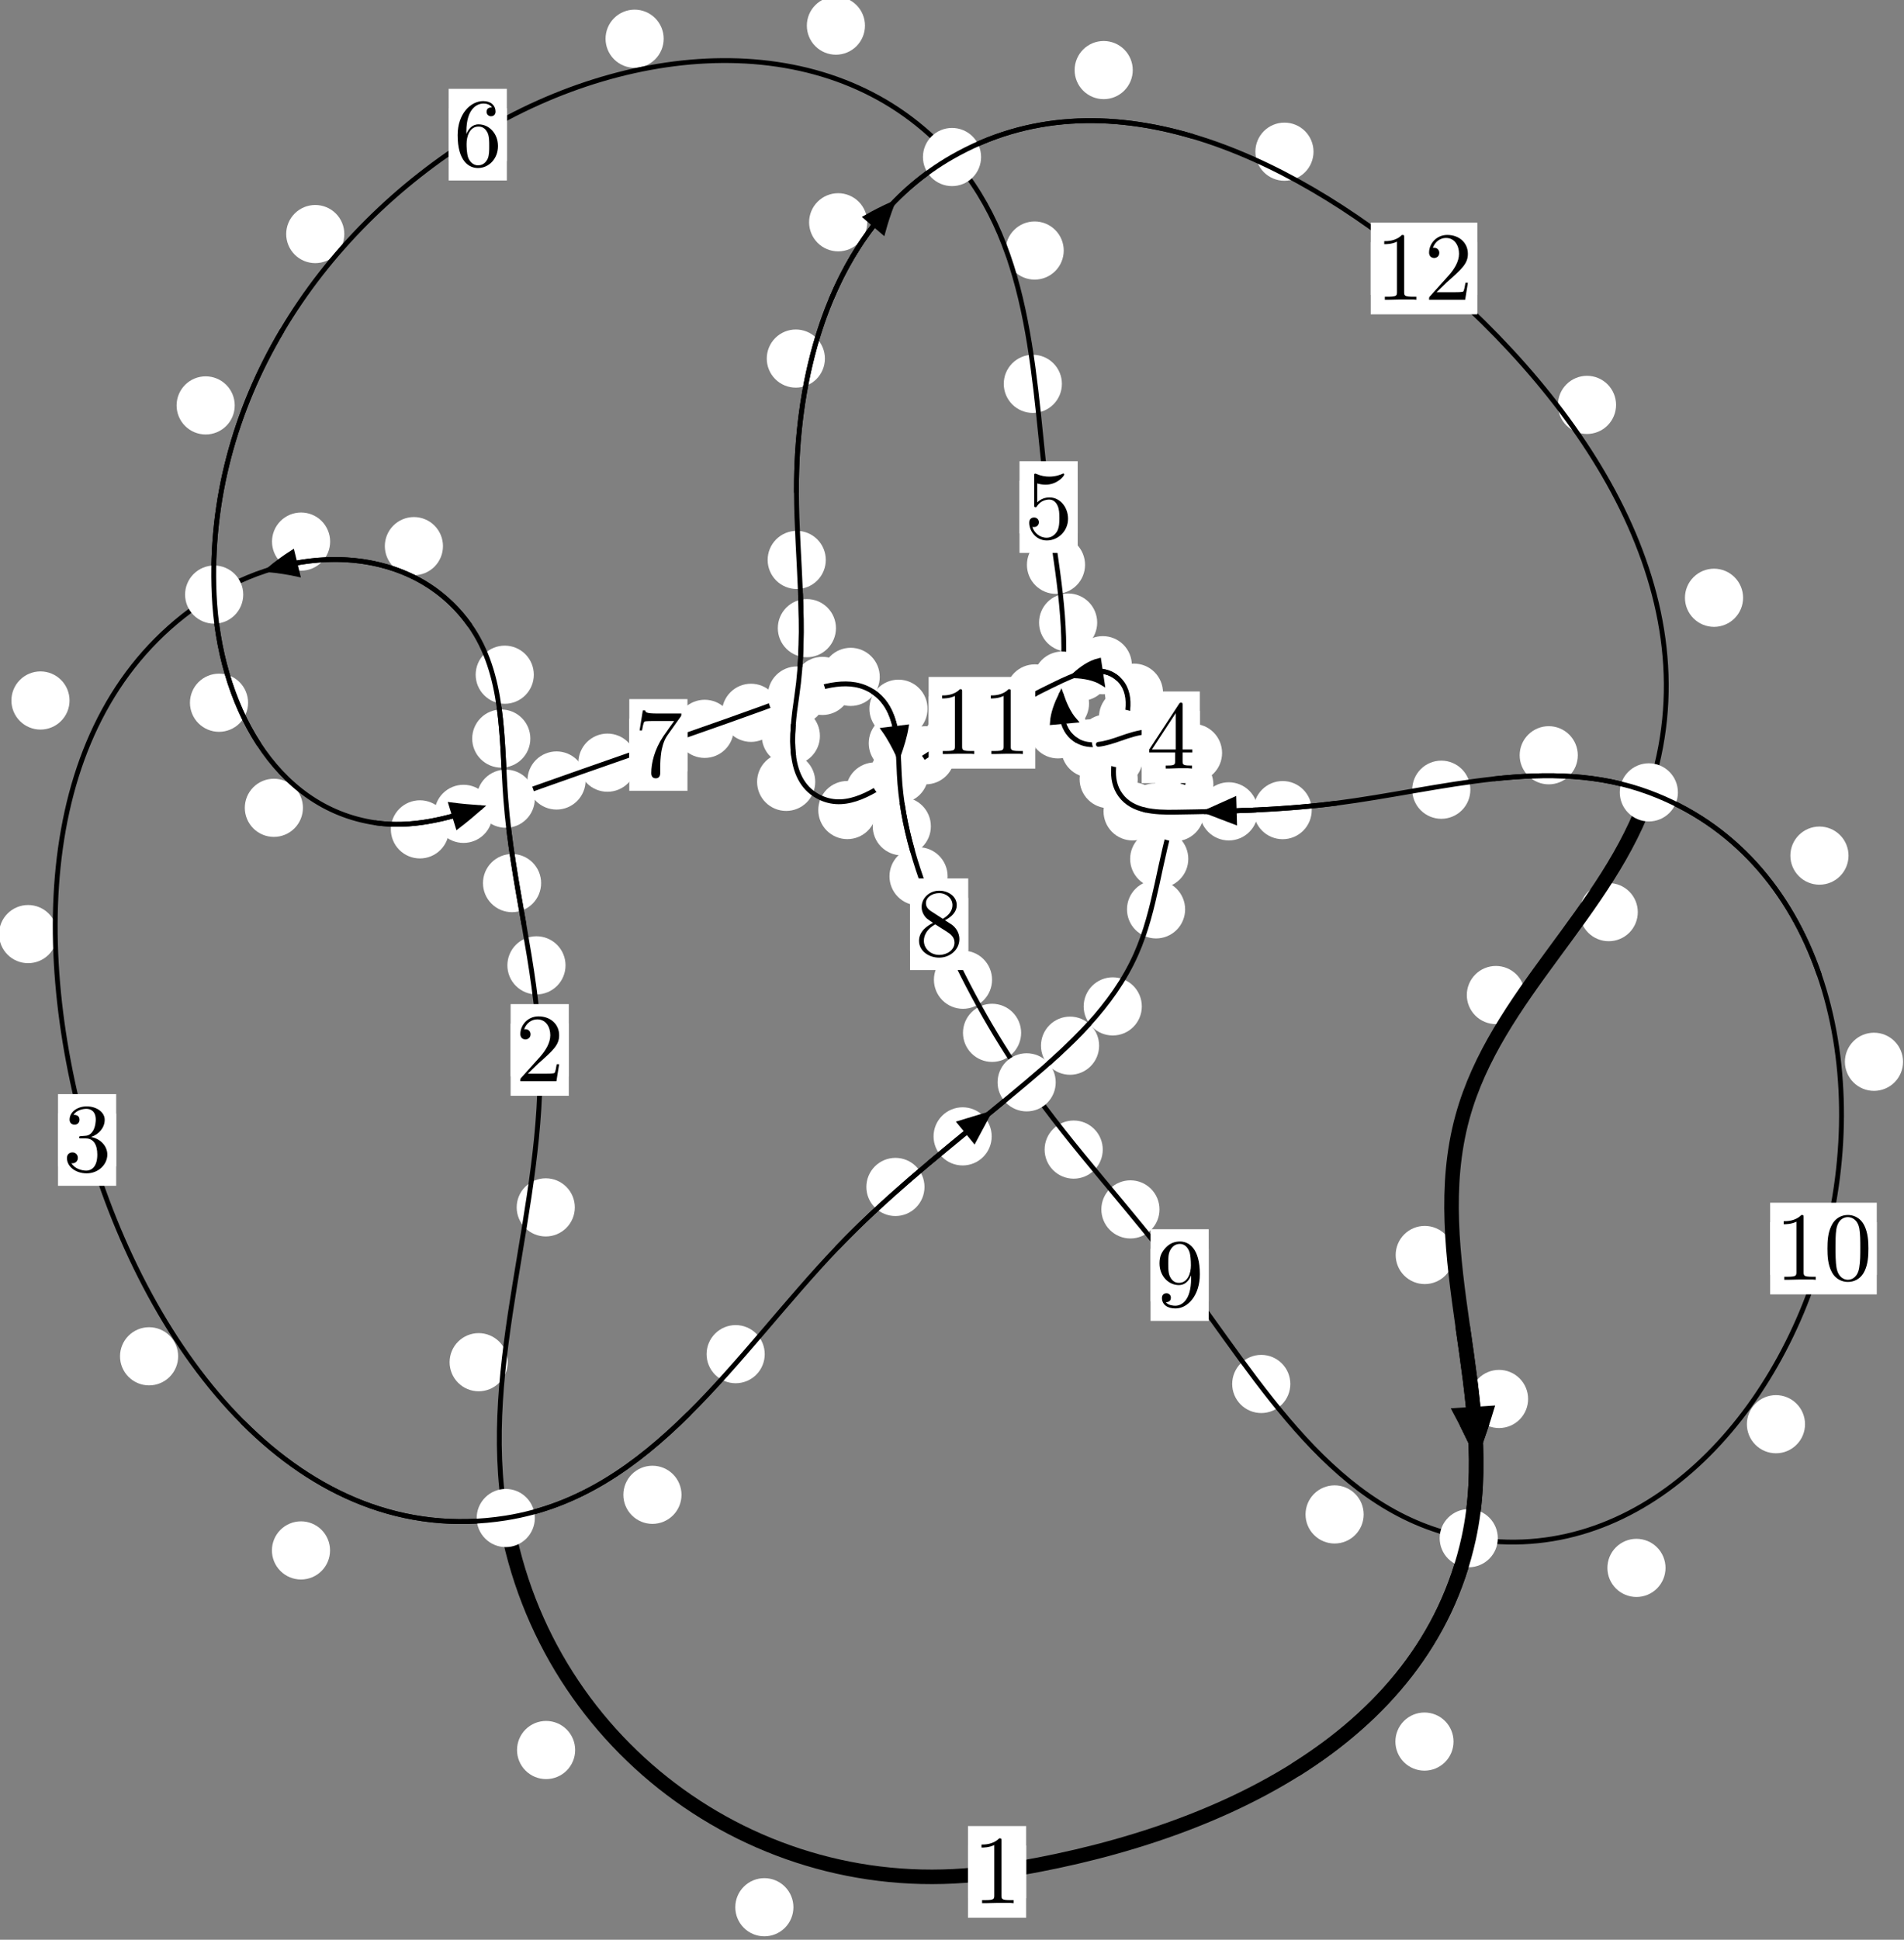 <?xml version="1.0"?>
<!-- Created by MetaPost 1.999 on 2021.07.05:2359 -->
<svg version="1.1" xmlns="http://www.w3.org/2000/svg" xmlns:xlink="http://www.w3.org/1999/xlink" width="195.763" height="199.341" viewBox="0 0 195.763 199.341">
<rect x="0" y="0" width="195.763" height="199.341" fill="#808080" stroke="none"/>
<!-- Original BoundingBox: -52.098511 -42.986496 143.664963 156.354233 -->
  <defs>
    <g transform="scale(0.01,0.01)" id="GLYPHcmr10_48">
      <path style="fill-rule: evenodd;" d="M460 -320C460 -400,455 -480,420 -554C374 -650,292 -666,250 -666C190 -666,117 -640,76 -547C44 -478,39 -400,39 -320C39 -245,43 -155,84 -79C127 2,200 22,249 22C303 22,379 1,423 -94C455 -163,460 -241,460 -320M249 -0C210 -0,151 -25,133 -121C122 -181,122 -273,122 -332C122 -396,122 -462,130 -516C149 -635,224 -644,249 -644C282 -644,348 -626,367 -527C377 -471,377 -395,377 -332C377 -257,377 -189,366 -125C351 -30,294 -0,249 -0"></path>
    </g>
    <g transform="scale(0.01,0.01)" id="GLYPHcmr10_49">
      <path style="fill-rule: evenodd;" d="M294 -640C294 -664,294 -666,271 -666C209 -602,121 -602,89 -602L89 -571C109 -571,168 -571,220 -597L220 -79C220 -43,217 -31,127 -31L95 -31L95 -0L257 -0L130 -3L217 -3L257 -3L297 -3L384 -3L419 -0L419 -31L387 -31C297 -31,294 -42,294 -79"></path>
    </g>
    <g transform="scale(0.01,0.01)" id="GLYPHcmr10_50">
      <path style="fill-rule: evenodd;" d="M127 -77L233 -180C389 -318,449 -372,449 -472C449 -586,359 -666,237 -666C124 -666,50 -574,50 -485C50 -429,100 -429,103 -429C120 -429,155 -441,155 -482C155 -508,137 -534,102 -534C94 -534,92 -534,89 -533C112 -598,166 -635,224 -635C315 -635,358 -554,358 -472C358 -392,308 -313,253 -251L61 -37C50 -26,50 -24,50 -0L421 -0L449 -174L424 -174C419 -144,412 -100,402 -85C395 -77,329 -77,307 -77"></path>
    </g>
    <g transform="scale(0.01,0.01)" id="GLYPHcmr10_51">
      <path style="fill-rule: evenodd;" d="M290 -352C372 -379,430 -449,430 -528C430 -610,342 -666,246 -666C145 -666,69 -606,69 -530C69 -497,91 -478,120 -478C151 -478,171 -500,171 -529C171 -579,124 -579,109 -579C140 -628,206 -641,242 -641C283 -641,338 -619,338 -529C338 -517,336 -459,310 -415C280 -367,246 -364,221 -363C213 -362,189 -360,182 -360C174 -359,167 -358,167 -348C167 -337,174 -337,191 -337L235 -337C317 -337,354 -269,354 -171C354 -35,285 -6,241 -6C198 -6,123 -23,88 -82C123 -77,154 -99,154 -137C154 -173,127 -193,98 -193C74 -193,42 -179,42 -135C42 -44,135 22,244 22C366 22,457 -69,457 -171C457 -253,394 -331,290 -352"></path>
    </g>
    <g transform="scale(0.01,0.01)" id="GLYPHcmr10_52">
      <path style="fill-rule: evenodd;" d="M294 -165L294 -78C294 -42,292 -31,218 -31L197 -31L197 -0L332 -0L238 -3L290 -3L332 -3L374 -3L427 -3L468 -0L468 -31L447 -31C373 -31,371 -42,371 -78L371 -165L471 -165L471 -196L371 -196L371 -651C371 -671,371 -677,355 -677C346 -677,343 -677,335 -665L28 -196L28 -165M300 -196L56 -196L300 -569"></path>
    </g>
    <g transform="scale(0.01,0.01)" id="GLYPHcmr10_53">
      <path style="fill-rule: evenodd;" d="M449 -201C449 -320,367 -420,259 -420C211 -420,168 -404,132 -369L132 -564C152 -558,185 -551,217 -551C340 -551,410 -642,410 -655C410 -661,407 -666,400 -666C399 -666,397 -666,392 -663C372 -654,323 -634,256 -634C216 -634,170 -641,123 -662C115 -665,113 -665,111 -665C101 -665,101 -657,101 -641L101 -345C101 -327,101 -319,115 -319C122 -319,124 -322,128 -328C139 -344,176 -398,257 -398C309 -398,334 -352,342 -334C358 -297,360 -258,360 -208C360 -173,360 -113,336 -71C312 -32,275 -6,229 -6C156 -6,99 -59,82 -118C85 -117,88 -116,99 -116C132 -116,149 -141,149 -165C149 -189,132 -214,99 -214C85 -214,50 -207,50 -161C50 -75,119 22,231 22C347 22,449 -74,449 -201"></path>
    </g>
    <g transform="scale(0.01,0.01)" id="GLYPHcmr10_54">
      <path style="fill-rule: evenodd;" d="M132 -328L132 -352C132 -605,256 -641,307 -641C331 -641,373 -635,395 -601C380 -601,340 -601,340 -556C340 -525,364 -510,386 -510C402 -510,432 -519,432 -558C432 -618,388 -666,305 -666C177 -666,42 -537,42 -316C42 -49,158 22,251 22C362 22,457 -72,457 -204C457 -331,368 -427,257 -427C189 -427,152 -376,132 -328M251 -6C188 -6,158 -66,152 -81C134 -128,134 -208,134 -226C134 -304,166 -404,256 -404C272 -404,318 -404,349 -342C367 -305,367 -254,367 -205C367 -157,367 -107,350 -71C320 -11,274 -6,251 -6"></path>
    </g>
    <g transform="scale(0.01,0.01)" id="GLYPHcmr10_55">
      <path style="fill-rule: evenodd;" d="M476 -609C485 -621,485 -623,485 -644L242 -644C120 -644,118 -657,114 -676L89 -676L56 -470L81 -470C84 -486,93 -549,106 -561C113 -567,191 -567,204 -567L411 -567C400 -551,321 -442,299 -409C209 -274,176 -135,176 -33C176 -23,176 22,222 22C268 22,268 -23,268 -33L268 -84C268 -139,271 -194,279 -248C283 -271,297 -357,341 -419"></path>
    </g>
    <g transform="scale(0.01,0.01)" id="GLYPHcmr10_56">
      <path style="fill-rule: evenodd;" d="M163 -457C117 -487,113 -521,113 -538C113 -599,178 -641,249 -641C322 -641,386 -589,386 -517C386 -460,347 -412,287 -377M309 -362C381 -399,430 -451,430 -517C430 -609,341 -666,250 -666C150 -666,69 -592,69 -499C69 -481,71 -436,113 -389C124 -377,161 -352,186 -335C128 -306,42 -250,42 -151C42 -45,144 22,249 22C362 22,457 -61,457 -168C457 -204,446 -249,408 -291C389 -312,373 -322,309 -362M209 -320L332 -242C360 -223,407 -193,407 -132C407 -58,332 -6,250 -6C164 -6,92 -68,92 -151C92 -209,124 -273,209 -320"></path>
    </g>
    <g transform="scale(0.01,0.01)" id="GLYPHcmr10_57">
      <path style="fill-rule: evenodd;" d="M367 -318L367 -286C367 -52,263 -6,205 -6C188 -6,134 -8,107 -42C151 -42,159 -71,159 -88C159 -119,135 -134,113 -134C97 -134,67 -125,67 -86C67 -19,121 22,206 22C335 22,457 -114,457 -329C457 -598,342 -666,253 -666C198 -666,149 -648,106 -603C65 -558,42 -516,42 -441C42 -316,130 -218,242 -218C303 -218,344 -260,367 -318M243 -241C227 -241,181 -241,150 -304C132 -341,132 -391,132 -440C132 -494,132 -541,153 -578C180 -628,218 -641,253 -641C299 -641,332 -607,349 -562C361 -530,365 -467,365 -421C365 -338,331 -241,243 -241"></path>
    </g>
  </defs>
  <path d="M81.577 195.998C81.577 195.205,81.262 194.445,80.702 193.884C80.141 193.324,79.381 193.009,78.588 193.009C77.796 193.009,77.036 193.324,76.475 193.884C75.915 194.445,75.6 195.205,75.6 195.998C75.6 196.79,75.915 197.551,76.475 198.111C77.036 198.672,77.796 198.986,78.588 198.986C79.381 198.986,80.141 198.672,80.702 198.111C81.262 197.551,81.577 196.79,81.577 195.998Z" style="fill: rgb(100%,100%,100%);stroke: none;"></path>
  <path d="M105.503 192.367C105.503 191.574,105.188 190.814,104.628 190.253C104.067 189.693,103.307 189.378,102.514 189.378C101.722 189.378,100.961 189.693,100.401 190.253C99.84 190.814,99.526 191.574,99.526 192.367C99.526 193.159,99.84 193.919,100.401 194.48C100.961 195.04,101.722 195.355,102.514 195.355C103.307 195.355,104.067 195.04,104.628 194.48C105.188 193.919,105.503 193.159,105.503 192.367Z" style="fill: rgb(100%,100%,100%);stroke: none;"></path>
  <path d="M52.203 139.987C52.203 139.195,51.888 138.434,51.328 137.874C50.767 137.314,50.007 136.999,49.215 136.999C48.422 136.999,47.662 137.314,47.101 137.874C46.541 138.434,46.226 139.195,46.226 139.987C46.226 140.78,46.541 141.54,47.101 142.101C47.662 142.661,48.422 142.976,49.215 142.976C50.007 142.976,50.767 142.661,51.328 142.101C51.888 141.54,52.203 140.78,52.203 139.987Z" style="fill: rgb(100%,100%,100%);stroke: none;"></path>
  <path d="M59.136 179.842C59.136 179.049,58.821 178.289,58.261 177.728C57.7 177.168,56.94 176.853,56.147 176.853C55.355 176.853,54.594 177.168,54.034 177.728C53.473 178.289,53.159 179.049,53.159 179.842C53.159 180.634,53.473 181.395,54.034 181.955C54.594 182.516,55.355 182.83,56.147 182.83C56.94 182.83,57.7 182.516,58.261 181.955C58.821 181.395,59.136 180.634,59.136 179.842Z" style="fill: rgb(100%,100%,100%);stroke: none;"></path>
  <path d="M58.146 99.204C58.146 98.412,57.831 97.652,57.271 97.091C56.71 96.531,55.95 96.216,55.157 96.216C54.365 96.216,53.604 96.531,53.044 97.091C52.483 97.652,52.168 98.412,52.168 99.204C52.168 99.997,52.483 100.757,53.044 101.318C53.604 101.878,54.365 102.193,55.157 102.193C55.95 102.193,56.71 101.878,57.271 101.318C57.831 100.757,58.146 99.997,58.146 99.204Z" style="fill: rgb(100%,100%,100%);stroke: none;"></path>
  <path d="M59.101 124.077C59.101 123.284,58.786 122.524,58.226 121.963C57.665 121.403,56.905 121.088,56.112 121.088C55.32 121.088,54.559 121.403,53.999 121.963C53.438 122.524,53.124 123.284,53.124 124.077C53.124 124.869,53.438 125.63,53.999 126.19C54.559 126.751,55.32 127.066,56.112 127.066C56.905 127.066,57.665 126.751,58.226 126.19C58.786 125.63,59.101 124.869,59.101 124.077Z" style="fill: rgb(100%,100%,100%);stroke: none;"></path>
  <path d="M54.528 75.9C54.528 75.107,54.213 74.347,53.652 73.786C53.092 73.226,52.332 72.911,51.539 72.911C50.746 72.911,49.986 73.226,49.426 73.786C48.865 74.347,48.55 75.107,48.55 75.9C48.55 76.692,48.865 77.453,49.426 78.013C49.986 78.574,50.746 78.889,51.539 78.889C52.332 78.889,53.092 78.574,53.652 78.013C54.213 77.453,54.528 76.692,54.528 75.9Z" style="fill: rgb(100%,100%,100%);stroke: none;"></path>
  <path d="M55.636 90.752C55.636 89.959,55.321 89.199,54.761 88.638C54.2 88.078,53.44 87.763,52.647 87.763C51.855 87.763,51.094 88.078,50.534 88.638C49.974 89.199,49.659 89.959,49.659 90.752C49.659 91.544,49.974 92.305,50.534 92.865C51.094 93.426,51.855 93.741,52.647 93.741C53.44 93.741,54.2 93.426,54.761 92.865C55.321 92.305,55.636 91.544,55.636 90.752Z" style="fill: rgb(100%,100%,100%);stroke: none;"></path>
  <path d="M45.545 56.124C45.545 55.331,45.23 54.571,44.67 54.011C44.109 53.45,43.349 53.135,42.556 53.135C41.764 53.135,41.004 53.45,40.443 54.011C39.883 54.571,39.568 55.331,39.568 56.124C39.568 56.917,39.883 57.677,40.443 58.237C41.004 58.798,41.764 59.113,42.556 59.113C43.349 59.113,44.109 58.798,44.67 58.237C45.23 57.677,45.545 56.917,45.545 56.124Z" style="fill: rgb(100%,100%,100%);stroke: none;"></path>
  <path d="M54.885 69.337C54.885 68.544,54.57 67.784,54.01 67.223C53.449 66.663,52.689 66.348,51.896 66.348C51.104 66.348,50.343 66.663,49.783 67.223C49.222 67.784,48.907 68.544,48.907 69.337C48.907 70.129,49.222 70.889,49.783 71.45C50.343 72.01,51.104 72.325,51.896 72.325C52.689 72.325,53.449 72.01,54.01 71.45C54.57 70.889,54.885 70.129,54.885 69.337Z" style="fill: rgb(100%,100%,100%);stroke: none;"></path>
  <path d="M7.15 71.987C7.15 71.194,6.835 70.434,6.274 69.874C5.714 69.313,4.954 68.998,4.161 68.998C3.368 68.998,2.608 69.313,2.048 69.874C1.487 70.434,1.172 71.194,1.172 71.987C1.172 72.78,1.487 73.54,2.048 74.1C2.608 74.661,3.368 74.976,4.161 74.976C4.954 74.976,5.714 74.661,6.274 74.1C6.835 73.54,7.15 72.78,7.15 71.987Z" style="fill: rgb(100%,100%,100%);stroke: none;"></path>
  <path d="M33.944 55.656C33.944 54.864,33.629 54.104,33.069 53.543C32.508 52.983,31.748 52.668,30.956 52.668C30.163 52.668,29.403 52.983,28.842 53.543C28.282 54.104,27.967 54.864,27.967 55.656C27.967 56.449,28.282 57.209,28.842 57.77C29.403 58.33,30.163 58.645,30.956 58.645C31.748 58.645,32.508 58.33,33.069 57.77C33.629 57.209,33.944 56.449,33.944 55.656Z" style="fill: rgb(100%,100%,100%);stroke: none;"></path>
  <path d="M18.317 139.38C18.317 138.587,18.002 137.827,17.442 137.267C16.881 136.706,16.121 136.391,15.328 136.391C14.536 136.391,13.775 136.706,13.215 137.267C12.654 137.827,12.34 138.587,12.34 139.38C12.34 140.173,12.654 140.933,13.215 141.493C13.775 142.054,14.536 142.369,15.328 142.369C16.121 142.369,16.881 142.054,17.442 141.493C18.002 140.933,18.317 140.173,18.317 139.38Z" style="fill: rgb(100%,100%,100%);stroke: none;"></path>
  <path d="M5.879 95.992C5.879 95.2,5.564 94.439,5.004 93.879C4.443 93.318,3.683 93.004,2.89 93.004C2.098 93.004,1.337 93.318,0.777 93.879C0.216 94.439,-0.099 95.2,-0.099 95.992C-0.099 96.785,0.216 97.545,0.777 98.106C1.337 98.666,2.098 98.981,2.89 98.981C3.683 98.981,4.443 98.666,5.004 98.106C5.564 97.545,5.879 96.785,5.879 95.992Z" style="fill: rgb(100%,100%,100%);stroke: none;"></path>
  <path d="M70.07 153.615C70.07 152.822,69.755 152.062,69.194 151.501C68.634 150.941,67.874 150.626,67.081 150.626C66.288 150.626,65.528 150.941,64.968 151.501C64.407 152.062,64.092 152.822,64.092 153.615C64.092 154.407,64.407 155.168,64.968 155.728C65.528 156.288,66.288 156.603,67.081 156.603C67.874 156.603,68.634 156.288,69.194 155.728C69.755 155.168,70.07 154.407,70.07 153.615Z" style="fill: rgb(100%,100%,100%);stroke: none;"></path>
  <path d="M33.935 159.33C33.935 158.537,33.62 157.777,33.06 157.217C32.499 156.656,31.739 156.341,30.947 156.341C30.154 156.341,29.394 156.656,28.833 157.217C28.273 157.777,27.958 158.537,27.958 159.33C27.958 160.123,28.273 160.883,28.833 161.443C29.394 162.004,30.154 162.319,30.947 162.319C31.739 162.319,32.499 162.004,33.06 161.443C33.62 160.883,33.935 160.123,33.935 159.33Z" style="fill: rgb(100%,100%,100%);stroke: none;"></path>
  <path d="M95.054 121.977C95.054 121.184,94.739 120.424,94.178 119.864C93.618 119.303,92.858 118.988,92.065 118.988C91.272 118.988,90.512 119.303,89.952 119.864C89.391 120.424,89.076 121.184,89.076 121.977C89.076 122.77,89.391 123.53,89.952 124.09C90.512 124.651,91.272 124.966,92.065 124.966C92.858 124.966,93.618 124.651,94.178 124.09C94.739 123.53,95.054 122.77,95.054 121.977Z" style="fill: rgb(100%,100%,100%);stroke: none;"></path>
  <path d="M78.627 139.162C78.627 138.369,78.312 137.609,77.752 137.048C77.191 136.488,76.431 136.173,75.638 136.173C74.846 136.173,74.086 136.488,73.525 137.048C72.965 137.609,72.65 138.369,72.65 139.162C72.65 139.954,72.965 140.715,73.525 141.275C74.086 141.835,74.846 142.15,75.638 142.15C76.431 142.15,77.191 141.835,77.752 141.275C78.312 140.715,78.627 139.954,78.627 139.162Z" style="fill: rgb(100%,100%,100%);stroke: none;"></path>
  <path d="M113.007 107.461C113.007 106.668,112.693 105.908,112.132 105.348C111.572 104.787,110.811 104.472,110.019 104.472C109.226 104.472,108.466 104.787,107.905 105.348C107.345 105.908,107.03 106.668,107.03 107.461C107.03 108.254,107.345 109.014,107.905 109.574C108.466 110.135,109.226 110.45,110.019 110.45C110.811 110.45,111.572 110.135,112.132 109.574C112.693 109.014,113.007 108.254,113.007 107.461Z" style="fill: rgb(100%,100%,100%);stroke: none;"></path>
  <path d="M101.963 116.779C101.963 115.987,101.649 115.226,101.088 114.666C100.528 114.105,99.767 113.791,98.975 113.791C98.182 113.791,97.422 114.105,96.861 114.666C96.301 115.226,95.986 115.987,95.986 116.779C95.986 117.572,96.301 118.332,96.861 118.893C97.422 119.453,98.182 119.768,98.975 119.768C99.767 119.768,100.528 119.453,101.088 118.893C101.649 118.332,101.963 117.572,101.963 116.779Z" style="fill: rgb(100%,100%,100%);stroke: none;"></path>
  <path d="M121.851 93.451C121.851 92.658,121.536 91.898,120.976 91.337C120.415 90.777,119.655 90.462,118.862 90.462C118.07 90.462,117.309 90.777,116.749 91.337C116.188 91.898,115.874 92.658,115.874 93.451C115.874 94.243,116.188 95.004,116.749 95.564C117.309 96.125,118.07 96.44,118.862 96.44C119.655 96.44,120.415 96.125,120.976 95.564C121.536 95.004,121.851 94.243,121.851 93.451Z" style="fill: rgb(100%,100%,100%);stroke: none;"></path>
  <path d="M117.398 103.424C117.398 102.631,117.083 101.871,116.523 101.31C115.962 100.75,115.202 100.435,114.409 100.435C113.617 100.435,112.856 100.75,112.296 101.31C111.735 101.871,111.42 102.631,111.42 103.424C111.42 104.216,111.735 104.977,112.296 105.537C112.856 106.098,113.617 106.412,114.409 106.412C115.202 106.412,115.962 106.098,116.523 105.537C117.083 104.977,117.398 104.216,117.398 103.424Z" style="fill: rgb(100%,100%,100%);stroke: none;"></path>
  <path d="M124.756 80.63C124.756 79.837,124.441 79.077,123.88 78.517C123.32 77.956,122.56 77.641,121.767 77.641C120.974 77.641,120.214 77.956,119.654 78.517C119.093 79.077,118.778 79.837,118.778 80.63C118.778 81.423,119.093 82.183,119.654 82.743C120.214 83.304,120.974 83.619,121.767 83.619C122.56 83.619,123.32 83.304,123.88 82.743C124.441 82.183,124.756 81.423,124.756 80.63Z" style="fill: rgb(100%,100%,100%);stroke: none;"></path>
  <path d="M122.176 88.264C122.176 87.471,121.861 86.711,121.3 86.151C120.74 85.59,119.98 85.275,119.187 85.275C118.394 85.275,117.634 85.59,117.074 86.151C116.513 86.711,116.198 87.471,116.198 88.264C116.198 89.057,116.513 89.817,117.074 90.377C117.634 90.938,118.394 91.253,119.187 91.253C119.98 91.253,120.74 90.938,121.3 90.377C121.861 89.817,122.176 89.057,122.176 88.264Z" style="fill: rgb(100%,100%,100%);stroke: none;"></path>
  <path d="M121.873 74.724C121.873 73.931,121.558 73.171,120.997 72.611C120.437 72.05,119.677 71.735,118.884 71.735C118.091 71.735,117.331 72.05,116.771 72.611C116.21 73.171,115.895 73.931,115.895 74.724C115.895 75.517,116.21 76.277,116.771 76.837C117.331 77.398,118.091 77.713,118.884 77.713C119.677 77.713,120.437 77.398,120.997 76.837C121.558 76.277,121.873 75.517,121.873 74.724Z" style="fill: rgb(100%,100%,100%);stroke: none;"></path>
  <path d="M125.65 77.377C125.65 76.584,125.335 75.824,124.774 75.264C124.214 74.703,123.454 74.388,122.661 74.388C121.868 74.388,121.108 74.703,120.548 75.264C119.987 75.824,119.672 76.584,119.672 77.377C119.672 78.17,119.987 78.93,120.548 79.49C121.108 80.051,121.868 80.366,122.661 80.366C123.454 80.366,124.214 80.051,124.774 79.49C125.335 78.93,125.65 78.17,125.65 77.377Z" style="fill: rgb(100%,100%,100%);stroke: none;"></path>
  <path d="M116.717 76.414C116.717 75.621,116.402 74.861,115.842 74.3C115.282 73.74,114.521 73.425,113.729 73.425C112.936 73.425,112.176 73.74,111.615 74.3C111.055 74.861,110.74 75.621,110.74 76.414C110.74 77.206,111.055 77.967,111.615 78.527C112.176 79.088,112.936 79.402,113.729 79.402C114.521 79.402,115.282 79.088,115.842 78.527C116.402 77.967,116.717 77.206,116.717 76.414Z" style="fill: rgb(100%,100%,100%);stroke: none;"></path>
  <path d="M119.943 75.266C119.943 74.474,119.628 73.713,119.068 73.153C118.508 72.592,117.747 72.278,116.955 72.278C116.162 72.278,115.402 72.592,114.841 73.153C114.281 73.713,113.966 74.474,113.966 75.266C113.966 76.059,114.281 76.819,114.841 77.38C115.402 77.94,116.162 78.255,116.955 78.255C117.747 78.255,118.508 77.94,119.068 77.38C119.628 76.819,119.943 76.059,119.943 75.266Z" style="fill: rgb(100%,100%,100%);stroke: none;"></path>
  <path d="M111.769 74.953C111.769 74.16,111.454 73.4,110.893 72.839C110.333 72.279,109.573 71.964,108.78 71.964C107.987 71.964,107.227 72.279,106.667 72.839C106.106 73.4,105.791 74.16,105.791 74.953C105.791 75.745,106.106 76.505,106.667 77.066C107.227 77.626,107.987 77.941,108.78 77.941C109.573 77.941,110.333 77.626,110.893 77.066C111.454 76.505,111.769 75.745,111.769 74.953Z" style="fill: rgb(100%,100%,100%);stroke: none;"></path>
  <path d="M115.085 76.91C115.085 76.118,114.771 75.357,114.21 74.797C113.65 74.236,112.889 73.922,112.097 73.922C111.304 73.922,110.544 74.236,109.983 74.797C109.423 75.357,109.108 76.118,109.108 76.91C109.108 77.703,109.423 78.463,109.983 79.024C110.544 79.584,111.304 79.899,112.097 79.899C112.889 79.899,113.65 79.584,114.21 79.024C114.771 78.463,115.085 77.703,115.085 76.91Z" style="fill: rgb(100%,100%,100%);stroke: none;"></path>
  <path d="M112.809 63.977C112.809 63.184,112.494 62.424,111.934 61.864C111.373 61.303,110.613 60.988,109.82 60.988C109.028 60.988,108.267 61.303,107.707 61.864C107.146 62.424,106.832 63.184,106.832 63.977C106.832 64.77,107.146 65.53,107.707 66.09C108.267 66.651,109.028 66.966,109.82 66.966C110.613 66.966,111.373 66.651,111.934 66.09C112.494 65.53,112.809 64.77,112.809 63.977Z" style="fill: rgb(100%,100%,100%);stroke: none;"></path>
  <path d="M111.972 72.299C111.972 71.506,111.657 70.746,111.096 70.186C110.536 69.625,109.776 69.31,108.983 69.31C108.19 69.31,107.43 69.625,106.87 70.186C106.309 70.746,105.994 71.506,105.994 72.299C105.994 73.092,106.309 73.852,106.87 74.412C107.43 74.973,108.19 75.288,108.983 75.288C109.776 75.288,110.536 74.973,111.096 74.412C111.657 73.852,111.972 73.092,111.972 72.299Z" style="fill: rgb(100%,100%,100%);stroke: none;"></path>
  <path d="M109.181 39.446C109.181 38.654,108.867 37.894,108.306 37.333C107.746 36.773,106.985 36.458,106.193 36.458C105.4 36.458,104.64 36.773,104.079 37.333C103.519 37.894,103.204 38.654,103.204 39.446C103.204 40.239,103.519 40.999,104.079 41.56C104.64 42.12,105.4 42.435,106.193 42.435C106.985 42.435,107.746 42.12,108.306 41.56C108.867 40.999,109.181 40.239,109.181 39.446Z" style="fill: rgb(100%,100%,100%);stroke: none;"></path>
  <path d="M111.562 58.044C111.562 57.251,111.247 56.491,110.687 55.93C110.126 55.37,109.366 55.055,108.574 55.055C107.781 55.055,107.021 55.37,106.46 55.93C105.9 56.491,105.585 57.251,105.585 58.044C105.585 58.836,105.9 59.596,106.46 60.157C107.021 60.717,107.781 61.032,108.574 61.032C109.366 61.032,110.126 60.717,110.687 60.157C111.247 59.596,111.562 58.836,111.562 58.044Z" style="fill: rgb(100%,100%,100%);stroke: none;"></path>
  <path d="M88.934 2.635C88.934 1.842,88.619 1.082,88.059 0.521C87.498 -0.039,86.738 -0.354,85.945 -0.354C85.153 -0.354,84.392 -0.039,83.832 0.521C83.271 1.082,82.957 1.842,82.957 2.635C82.957 3.427,83.271 4.187,83.832 4.748C84.392 5.308,85.153 5.623,85.945 5.623C86.738 5.623,87.498 5.308,88.059 4.748C88.619 4.187,88.934 3.427,88.934 2.635Z" style="fill: rgb(100%,100%,100%);stroke: none;"></path>
  <path d="M109.369 25.746C109.369 24.954,109.054 24.193,108.493 23.633C107.933 23.073,107.173 22.758,106.38 22.758C105.587 22.758,104.827 23.073,104.267 23.633C103.706 24.193,103.391 24.954,103.391 25.746C103.391 26.539,103.706 27.299,104.267 27.86C104.827 28.42,105.587 28.735,106.38 28.735C107.173 28.735,107.933 28.42,108.493 27.86C109.054 27.299,109.369 26.539,109.369 25.746Z" style="fill: rgb(100%,100%,100%);stroke: none;"></path>
  <path d="M35.402 24.053C35.402 23.261,35.087 22.5,34.527 21.94C33.966 21.38,33.206 21.065,32.413 21.065C31.621 21.065,30.861 21.38,30.3 21.94C29.74 22.5,29.425 23.261,29.425 24.053C29.425 24.846,29.74 25.606,30.3 26.167C30.861 26.727,31.621 27.042,32.413 27.042C33.206 27.042,33.966 26.727,34.527 26.167C35.087 25.606,35.402 24.846,35.402 24.053Z" style="fill: rgb(100%,100%,100%);stroke: none;"></path>
  <path d="M68.238 3.98C68.238 3.188,67.923 2.427,67.363 1.867C66.802 1.306,66.042 0.991,65.25 0.991C64.457 0.991,63.697 1.306,63.136 1.867C62.576 2.427,62.261 3.188,62.261 3.98C62.261 4.773,62.576 5.533,63.136 6.094C63.697 6.654,64.457 6.969,65.25 6.969C66.042 6.969,66.802 6.654,67.363 6.094C67.923 5.533,68.238 4.773,68.238 3.98Z" style="fill: rgb(100%,100%,100%);stroke: none;"></path>
  <path d="M25.507 72.218C25.507 71.425,25.192 70.665,24.632 70.105C24.072 69.544,23.311 69.229,22.519 69.229C21.726 69.229,20.966 69.544,20.405 70.105C19.845 70.665,19.53 71.425,19.53 72.218C19.53 73.011,19.845 73.771,20.405 74.331C20.966 74.892,21.726 75.207,22.519 75.207C23.311 75.207,24.072 74.892,24.632 74.331C25.192 73.771,25.507 73.011,25.507 72.218Z" style="fill: rgb(100%,100%,100%);stroke: none;"></path>
  <path d="M24.134 41.662C24.134 40.87,23.819 40.109,23.259 39.549C22.698 38.988,21.938 38.674,21.145 38.674C20.353 38.674,19.593 38.988,19.032 39.549C18.472 40.109,18.157 40.87,18.157 41.662C18.157 42.455,18.472 43.215,19.032 43.776C19.593 44.336,20.353 44.651,21.145 44.651C21.938 44.651,22.698 44.336,23.259 43.776C23.819 43.215,24.134 42.455,24.134 41.662Z" style="fill: rgb(100%,100%,100%);stroke: none;"></path>
  <path d="M46.163 85.231C46.163 84.438,45.848 83.678,45.288 83.117C44.727 82.557,43.967 82.242,43.174 82.242C42.382 82.242,41.622 82.557,41.061 83.117C40.501 83.678,40.186 84.438,40.186 85.231C40.186 86.023,40.501 86.783,41.061 87.344C41.622 87.904,42.382 88.219,43.174 88.219C43.967 88.219,44.727 87.904,45.288 87.344C45.848 86.783,46.163 86.023,46.163 85.231Z" style="fill: rgb(100%,100%,100%);stroke: none;"></path>
  <path d="M31.147 83.015C31.147 82.223,30.832 81.463,30.272 80.902C29.711 80.342,28.951 80.027,28.159 80.027C27.366 80.027,26.606 80.342,26.045 80.902C25.485 81.463,25.17 82.223,25.17 83.015C25.17 83.808,25.485 84.568,26.045 85.129C26.606 85.689,27.366 86.004,28.159 86.004C28.951 86.004,29.711 85.689,30.272 85.129C30.832 84.568,31.147 83.808,31.147 83.015Z" style="fill: rgb(100%,100%,100%);stroke: none;"></path>
  <path d="M60.209 80.208C60.209 79.415,59.894 78.655,59.334 78.094C58.773 77.534,58.013 77.219,57.22 77.219C56.428 77.219,55.667 77.534,55.107 78.094C54.546 78.655,54.231 79.415,54.231 80.208C54.231 81,54.546 81.76,55.107 82.321C55.667 82.881,56.428 83.196,57.22 83.196C58.013 83.196,58.773 82.881,59.334 82.321C59.894 81.76,60.209 81,60.209 80.208Z" style="fill: rgb(100%,100%,100%);stroke: none;"></path>
  <path d="M50.645 83.636C50.645 82.843,50.33 82.083,49.77 81.522C49.209 80.962,48.449 80.647,47.656 80.647C46.864 80.647,46.103 80.962,45.543 81.522C44.982 82.083,44.667 82.843,44.667 83.636C44.667 84.428,44.982 85.189,45.543 85.749C46.103 86.31,46.864 86.624,47.656 86.624C48.449 86.624,49.209 86.31,49.77 85.749C50.33 85.189,50.645 84.428,50.645 83.636Z" style="fill: rgb(100%,100%,100%);stroke: none;"></path>
  <path d="M75.441 74.9C75.441 74.107,75.126 73.347,74.566 72.787C74.005 72.226,73.245 71.911,72.453 71.911C71.66 71.911,70.9 72.226,70.339 72.787C69.779 73.347,69.464 74.107,69.464 74.9C69.464 75.693,69.779 76.453,70.339 77.013C70.9 77.574,71.66 77.889,72.453 77.889C73.245 77.889,74.005 77.574,74.566 77.013C75.126 76.453,75.441 75.693,75.441 74.9Z" style="fill: rgb(100%,100%,100%);stroke: none;"></path>
  <path d="M65.444 78.377C65.444 77.584,65.129 76.824,64.568 76.264C64.008 75.703,63.248 75.388,62.455 75.388C61.662 75.388,60.902 75.703,60.342 76.264C59.781 76.824,59.466 77.584,59.466 78.377C59.466 79.17,59.781 79.93,60.342 80.49C60.902 81.051,61.662 81.366,62.455 81.366C63.248 81.366,64.008 81.051,64.568 80.49C65.129 79.93,65.444 79.17,65.444 78.377Z" style="fill: rgb(100%,100%,100%);stroke: none;"></path>
  <path d="M87.544 70.488C87.544 69.695,87.229 68.935,86.668 68.375C86.108 67.814,85.348 67.499,84.555 67.499C83.762 67.499,83.002 67.814,82.441 68.375C81.881 68.935,81.566 69.695,81.566 70.488C81.566 71.281,81.881 72.041,82.441 72.601C83.002 73.162,83.762 73.477,84.555 73.477C85.348 73.477,86.108 73.162,86.668 72.601C87.229 72.041,87.544 71.281,87.544 70.488Z" style="fill: rgb(100%,100%,100%);stroke: none;"></path>
  <path d="M80.204 73.252C80.204 72.459,79.889 71.699,79.329 71.139C78.768 70.578,78.008 70.263,77.215 70.263C76.423 70.263,75.663 70.578,75.102 71.139C74.542 71.699,74.227 72.459,74.227 73.252C74.227 74.045,74.542 74.805,75.102 75.365C75.663 75.926,76.423 76.241,77.215 76.241C78.008 76.241,78.768 75.926,79.329 75.365C79.889 74.805,80.204 74.045,80.204 73.252Z" style="fill: rgb(100%,100%,100%);stroke: none;"></path>
  <path d="M95.368 72.834C95.368 72.041,95.053 71.281,94.492 70.72C93.932 70.16,93.172 69.845,92.379 69.845C91.586 69.845,90.826 70.16,90.266 70.72C89.705 71.281,89.39 72.041,89.39 72.834C89.39 73.626,89.705 74.386,90.266 74.947C90.826 75.507,91.586 75.822,92.379 75.822C93.172 75.822,93.932 75.507,94.492 74.947C95.053 74.386,95.368 73.626,95.368 72.834Z" style="fill: rgb(100%,100%,100%);stroke: none;"></path>
  <path d="M90.453 69.56C90.453 68.767,90.138 68.007,89.577 67.447C89.017 66.886,88.257 66.571,87.464 66.571C86.671 66.571,85.911 66.886,85.351 67.447C84.79 68.007,84.475 68.767,84.475 69.56C84.475 70.353,84.79 71.113,85.351 71.673C85.911 72.234,86.671 72.549,87.464 72.549C88.257 72.549,89.017 72.234,89.577 71.673C90.138 71.113,90.453 70.353,90.453 69.56Z" style="fill: rgb(100%,100%,100%);stroke: none;"></path>
  <path d="M95.709 84.914C95.709 84.121,95.395 83.361,94.834 82.801C94.274 82.24,93.513 81.925,92.721 81.925C91.928 81.925,91.168 82.24,90.607 82.801C90.047 83.361,89.732 84.121,89.732 84.914C89.732 85.707,90.047 86.467,90.607 87.027C91.168 87.588,91.928 87.903,92.721 87.903C93.513 87.903,94.274 87.588,94.834 87.027C95.395 86.467,95.709 85.707,95.709 84.914Z" style="fill: rgb(100%,100%,100%);stroke: none;"></path>
  <path d="M95.298 76.378C95.298 75.585,94.983 74.825,94.422 74.265C93.862 73.704,93.102 73.389,92.309 73.389C91.516 73.389,90.756 73.704,90.196 74.265C89.635 74.825,89.32 75.585,89.32 76.378C89.32 77.171,89.635 77.931,90.196 78.492C90.756 79.052,91.516 79.367,92.309 79.367C93.102 79.367,93.862 79.052,94.422 78.492C94.983 77.931,95.298 77.171,95.298 76.378Z" style="fill: rgb(100%,100%,100%);stroke: none;"></path>
  <path d="M102 100.683C102 99.89,101.685 99.13,101.125 98.57C100.564 98.009,99.804 97.694,99.012 97.694C98.219 97.694,97.459 98.009,96.898 98.57C96.338 99.13,96.023 99.89,96.023 100.683C96.023 101.476,96.338 102.236,96.898 102.796C97.459 103.357,98.219 103.672,99.012 103.672C99.804 103.672,100.564 103.357,101.125 102.796C101.685 102.236,102 101.476,102 100.683Z" style="fill: rgb(100%,100%,100%);stroke: none;"></path>
  <path d="M97.43 90.055C97.43 89.262,97.115 88.502,96.555 87.941C95.994 87.381,95.234 87.066,94.442 87.066C93.649 87.066,92.889 87.381,92.328 87.941C91.768 88.502,91.453 89.262,91.453 90.055C91.453 90.847,91.768 91.608,92.328 92.168C92.889 92.729,93.649 93.044,94.442 93.044C95.234 93.044,95.994 92.729,96.555 92.168C97.115 91.608,97.43 90.847,97.43 90.055Z" style="fill: rgb(100%,100%,100%);stroke: none;"></path>
  <path d="M113.382 118.138C113.382 117.346,113.067 116.586,112.506 116.025C111.946 115.465,111.186 115.15,110.393 115.15C109.6 115.15,108.84 115.465,108.28 116.025C107.719 116.586,107.404 117.346,107.404 118.138C107.404 118.931,107.719 119.691,108.28 120.252C108.84 120.812,109.6 121.127,110.393 121.127C111.186 121.127,111.946 120.812,112.506 120.252C113.067 119.691,113.382 118.931,113.382 118.138Z" style="fill: rgb(100%,100%,100%);stroke: none;"></path>
  <path d="M104.989 106.14C104.989 105.348,104.674 104.588,104.113 104.027C103.553 103.467,102.793 103.152,102 103.152C101.207 103.152,100.447 103.467,99.887 104.027C99.326 104.588,99.011 105.348,99.011 106.14C99.011 106.933,99.326 107.693,99.887 108.254C100.447 108.814,101.207 109.129,102 109.129C102.793 109.129,103.553 108.814,104.113 108.254C104.674 107.693,104.989 106.933,104.989 106.14Z" style="fill: rgb(100%,100%,100%);stroke: none;"></path>
  <path d="M132.667 142.224C132.667 141.431,132.352 140.671,131.792 140.111C131.232 139.55,130.471 139.235,129.679 139.235C128.886 139.235,128.126 139.55,127.565 140.111C127.005 140.671,126.69 141.431,126.69 142.224C126.69 143.017,127.005 143.777,127.565 144.337C128.126 144.898,128.886 145.213,129.679 145.213C130.471 145.213,131.232 144.898,131.792 144.337C132.352 143.777,132.667 143.017,132.667 142.224Z" style="fill: rgb(100%,100%,100%);stroke: none;"></path>
  <path d="M119.215 124.284C119.215 123.492,118.9 122.732,118.339 122.171C117.779 121.611,117.019 121.296,116.226 121.296C115.433 121.296,114.673 121.611,114.113 122.171C113.552 122.732,113.237 123.492,113.237 124.284C113.237 125.077,113.552 125.837,114.113 126.398C114.673 126.958,115.433 127.273,116.226 127.273C117.019 127.273,117.779 126.958,118.339 126.398C118.9 125.837,119.215 125.077,119.215 124.284Z" style="fill: rgb(100%,100%,100%);stroke: none;"></path>
  <path d="M171.244 161.126C171.244 160.333,170.929 159.573,170.369 159.012C169.808 158.452,169.048 158.137,168.255 158.137C167.463 158.137,166.702 158.452,166.142 159.012C165.581 159.573,165.267 160.333,165.267 161.126C165.267 161.918,165.581 162.678,166.142 163.239C166.702 163.799,167.463 164.114,168.255 164.114C169.048 164.114,169.808 163.799,170.369 163.239C170.929 162.678,171.244 161.918,171.244 161.126Z" style="fill: rgb(100%,100%,100%);stroke: none;"></path>
  <path d="M140.208 155.632C140.208 154.839,139.893 154.079,139.333 153.518C138.772 152.958,138.012 152.643,137.219 152.643C136.427 152.643,135.667 152.958,135.106 153.518C134.546 154.079,134.231 154.839,134.231 155.632C134.231 156.424,134.546 157.185,135.106 157.745C135.667 158.306,136.427 158.62,137.219 158.62C138.012 158.62,138.772 158.306,139.333 157.745C139.893 157.185,140.208 156.424,140.208 155.632Z" style="fill: rgb(100%,100%,100%);stroke: none;"></path>
  <path d="M195.665 109.114C195.665 108.322,195.35 107.561,194.79 107.001C194.229 106.44,193.469 106.126,192.676 106.126C191.884 106.126,191.123 106.44,190.563 107.001C190.002 107.561,189.687 108.322,189.687 109.114C189.687 109.907,190.002 110.667,190.563 111.228C191.123 111.788,191.884 112.103,192.676 112.103C193.469 112.103,194.229 111.788,194.79 111.228C195.35 110.667,195.665 109.907,195.665 109.114Z" style="fill: rgb(100%,100%,100%);stroke: none;"></path>
  <path d="M185.587 146.359C185.587 145.566,185.272 144.806,184.711 144.246C184.151 143.685,183.391 143.37,182.598 143.37C181.805 143.37,181.045 143.685,180.485 144.246C179.924 144.806,179.609 145.566,179.609 146.359C179.609 147.152,179.924 147.912,180.485 148.472C181.045 149.033,181.805 149.348,182.598 149.348C183.391 149.348,184.151 149.033,184.711 148.472C185.272 147.912,185.587 147.152,185.587 146.359Z" style="fill: rgb(100%,100%,100%);stroke: none;"></path>
  <path d="M162.225 77.615C162.225 76.822,161.91 76.062,161.349 75.502C160.789 74.941,160.029 74.626,159.236 74.626C158.443 74.626,157.683 74.941,157.123 75.502C156.562 76.062,156.247 76.822,156.247 77.615C156.247 78.408,156.562 79.168,157.123 79.728C157.683 80.289,158.443 80.604,159.236 80.604C160.029 80.604,160.789 80.289,161.349 79.728C161.91 79.168,162.225 78.408,162.225 77.615Z" style="fill: rgb(100%,100%,100%);stroke: none;"></path>
  <path d="M190.058 87.929C190.058 87.136,189.743 86.376,189.182 85.815C188.622 85.255,187.862 84.94,187.069 84.94C186.276 84.94,185.516 85.255,184.956 85.815C184.395 86.376,184.08 87.136,184.08 87.929C184.08 88.721,184.395 89.481,184.956 90.042C185.516 90.602,186.276 90.917,187.069 90.917C187.862 90.917,188.622 90.602,189.182 90.042C189.743 89.481,190.058 88.721,190.058 87.929Z" style="fill: rgb(100%,100%,100%);stroke: none;"></path>
  <path d="M134.868 83.252C134.868 82.46,134.553 81.7,133.992 81.139C133.432 80.579,132.672 80.264,131.879 80.264C131.086 80.264,130.326 80.579,129.766 81.139C129.205 81.7,128.89 82.46,128.89 83.252C128.89 84.045,129.205 84.805,129.766 85.366C130.326 85.926,131.086 86.241,131.879 86.241C132.672 86.241,133.432 85.926,133.992 85.366C134.553 84.805,134.868 84.045,134.868 83.252Z" style="fill: rgb(100%,100%,100%);stroke: none;"></path>
  <path d="M151.178 81.156C151.178 80.364,150.863 79.603,150.303 79.043C149.742 78.482,148.982 78.168,148.19 78.168C147.397 78.168,146.637 78.482,146.076 79.043C145.516 79.603,145.201 80.364,145.201 81.156C145.201 81.949,145.516 82.709,146.076 83.27C146.637 83.83,147.397 84.145,148.19 84.145C148.982 84.145,149.742 83.83,150.303 83.27C150.863 82.709,151.178 81.949,151.178 81.156Z" style="fill: rgb(100%,100%,100%);stroke: none;"></path>
  <path d="M121.708 83.495C121.708 82.702,121.393 81.942,120.833 81.381C120.272 80.821,119.512 80.506,118.719 80.506C117.927 80.506,117.166 80.821,116.606 81.381C116.045 81.942,115.73 82.702,115.73 83.495C115.73 84.287,116.045 85.048,116.606 85.608C117.166 86.169,117.927 86.484,118.719 86.484C119.512 86.484,120.272 86.169,120.833 85.608C121.393 85.048,121.708 84.287,121.708 83.495Z" style="fill: rgb(100%,100%,100%);stroke: none;"></path>
  <path d="M129.329 83.38C129.329 82.587,129.014 81.827,128.454 81.267C127.893 80.706,127.133 80.391,126.341 80.391C125.548 80.391,124.788 80.706,124.227 81.267C123.667 81.827,123.352 82.587,123.352 83.38C123.352 84.173,123.667 84.933,124.227 85.493C124.788 86.054,125.548 86.369,126.341 86.369C127.133 86.369,127.893 86.054,128.454 85.493C129.014 84.933,129.329 84.173,129.329 83.38Z" style="fill: rgb(100%,100%,100%);stroke: none;"></path>
  <path d="M116.979 80.071C116.979 79.278,116.664 78.518,116.103 77.957C115.543 77.397,114.783 77.082,113.99 77.082C113.197 77.082,112.437 77.397,111.877 77.957C111.316 78.518,111.001 79.278,111.001 80.071C111.001 80.863,111.316 81.624,111.877 82.184C112.437 82.744,113.197 83.059,113.99 83.059C114.783 83.059,115.543 82.744,116.103 82.184C116.664 81.624,116.979 80.863,116.979 80.071Z" style="fill: rgb(100%,100%,100%);stroke: none;"></path>
  <path d="M119.439 83.381C119.439 82.588,119.124 81.828,118.564 81.267C118.003 80.707,117.243 80.392,116.451 80.392C115.658 80.392,114.898 80.707,114.337 81.267C113.777 81.828,113.462 82.588,113.462 83.381C113.462 84.173,113.777 84.934,114.337 85.494C114.898 86.055,115.658 86.37,116.451 86.37C117.243 86.37,118.003 86.055,118.564 85.494C119.124 84.934,119.439 84.173,119.439 83.381Z" style="fill: rgb(100%,100%,100%);stroke: none;"></path>
  <path d="M118.971 73.691C118.971 72.898,118.656 72.138,118.095 71.577C117.535 71.017,116.775 70.702,115.982 70.702C115.189 70.702,114.429 71.017,113.869 71.577C113.308 72.138,112.993 72.898,112.993 73.691C112.993 74.483,113.308 75.243,113.869 75.804C114.429 76.364,115.189 76.679,115.982 76.679C116.775 76.679,117.535 76.364,118.095 75.804C118.656 75.243,118.971 74.483,118.971 73.691Z" style="fill: rgb(100%,100%,100%);stroke: none;"></path>
  <path d="M117.517 77.862C117.517 77.07,117.202 76.31,116.642 75.749C116.082 75.189,115.321 74.874,114.529 74.874C113.736 74.874,112.976 75.189,112.415 75.749C111.855 76.31,111.54 77.07,111.54 77.862C111.54 78.655,111.855 79.415,112.415 79.976C112.976 80.536,113.736 80.851,114.529 80.851C115.321 80.851,116.082 80.536,116.642 79.976C117.202 79.415,117.517 78.655,117.517 77.862Z" style="fill: rgb(100%,100%,100%);stroke: none;"></path>
  <path d="M116.375 68.361C116.375 67.568,116.061 66.808,115.5 66.247C114.94 65.687,114.179 65.372,113.387 65.372C112.594 65.372,111.834 65.687,111.273 66.247C110.713 66.808,110.398 67.568,110.398 68.361C110.398 69.153,110.713 69.913,111.273 70.474C111.834 71.034,112.594 71.349,113.387 71.349C114.179 71.349,114.94 71.034,115.5 70.474C116.061 69.913,116.375 69.153,116.375 68.361Z" style="fill: rgb(100%,100%,100%);stroke: none;"></path>
  <path d="M119.577 71.182C119.577 70.39,119.262 69.63,118.702 69.069C118.141 68.509,117.381 68.194,116.589 68.194C115.796 68.194,115.036 68.509,114.475 69.069C113.915 69.63,113.6 70.39,113.6 71.182C113.6 71.975,113.915 72.735,114.475 73.296C115.036 73.856,115.796 74.171,116.589 74.171C117.381 74.171,118.141 73.856,118.702 73.296C119.262 72.735,119.577 71.975,119.577 71.182Z" style="fill: rgb(100%,100%,100%);stroke: none;"></path>
  <path d="M109.393 71.261C109.393 70.468,109.078 69.708,108.517 69.147C107.957 68.587,107.197 68.272,106.404 68.272C105.611 68.272,104.851 68.587,104.291 69.147C103.73 69.708,103.415 70.468,103.415 71.261C103.415 72.053,103.73 72.813,104.291 73.374C104.851 73.934,105.611 74.249,106.404 74.249C107.197 74.249,107.957 73.934,108.517 73.374C109.078 72.813,109.393 72.053,109.393 71.261Z" style="fill: rgb(100%,100%,100%);stroke: none;"></path>
  <path d="M114.135 69.036C114.135 68.243,113.82 67.483,113.26 66.922C112.699 66.362,111.939 66.047,111.146 66.047C110.354 66.047,109.593 66.362,109.033 66.922C108.472 67.483,108.158 68.243,108.158 69.036C108.158 69.828,108.472 70.589,109.033 71.149C109.593 71.71,110.354 72.025,111.146 72.025C111.939 72.025,112.699 71.71,113.26 71.149C113.82 70.589,114.135 69.828,114.135 69.036Z" style="fill: rgb(100%,100%,100%);stroke: none;"></path>
  <path d="M101.046 75.919C101.046 75.126,100.731 74.366,100.17 73.806C99.61 73.245,98.85 72.93,98.057 72.93C97.264 72.93,96.504 73.245,95.944 73.806C95.383 74.366,95.068 75.126,95.068 75.919C95.068 76.712,95.383 77.472,95.944 78.032C96.504 78.593,97.264 78.908,98.057 78.908C98.85 78.908,99.61 78.593,100.17 78.032C100.731 77.472,101.046 76.712,101.046 75.919Z" style="fill: rgb(100%,100%,100%);stroke: none;"></path>
  <path d="M106.658 72.747C106.658 71.954,106.343 71.194,105.783 70.633C105.222 70.073,104.462 69.758,103.67 69.758C102.877 69.758,102.117 70.073,101.556 70.633C100.996 71.194,100.681 71.954,100.681 72.747C100.681 73.539,100.996 74.299,101.556 74.86C102.117 75.42,102.877 75.735,103.67 75.735C104.462 75.735,105.222 75.42,105.783 74.86C106.343 74.299,106.658 73.539,106.658 72.747Z" style="fill: rgb(100%,100%,100%);stroke: none;"></path>
  <path d="M92.944 81.339C92.944 80.546,92.629 79.786,92.069 79.225C91.508 78.665,90.748 78.35,89.955 78.35C89.163 78.35,88.403 78.665,87.842 79.225C87.282 79.786,86.967 80.546,86.967 81.339C86.967 82.131,87.282 82.891,87.842 83.452C88.403 84.012,89.163 84.327,89.955 84.327C90.748 84.327,91.508 84.012,92.069 83.452C92.629 82.891,92.944 82.131,92.944 81.339Z" style="fill: rgb(100%,100%,100%);stroke: none;"></path>
  <path d="M98.168 77.615C98.168 76.822,97.853 76.062,97.293 75.501C96.732 74.941,95.972 74.626,95.179 74.626C94.387 74.626,93.626 74.941,93.066 75.501C92.506 76.062,92.191 76.822,92.191 77.615C92.191 78.407,92.506 79.167,93.066 79.728C93.626 80.288,94.387 80.603,95.179 80.603C95.972 80.603,96.732 80.288,97.293 79.728C97.853 79.167,98.168 78.407,98.168 77.615Z" style="fill: rgb(100%,100%,100%);stroke: none;"></path>
  <path d="M83.819 80.348C83.819 79.555,83.504 78.795,82.944 78.234C82.383 77.674,81.623 77.359,80.83 77.359C80.038 77.359,79.277 77.674,78.717 78.234C78.156 78.795,77.842 79.555,77.842 80.348C77.842 81.14,78.156 81.9,78.717 82.461C79.277 83.021,80.038 83.336,80.83 83.336C81.623 83.336,82.383 83.021,82.944 82.461C83.504 81.9,83.819 81.14,83.819 80.348Z" style="fill: rgb(100%,100%,100%);stroke: none;"></path>
  <path d="M90.109 83.246C90.109 82.453,89.794 81.693,89.234 81.132C88.673 80.572,87.913 80.257,87.12 80.257C86.328 80.257,85.568 80.572,85.007 81.132C84.447 81.693,84.132 82.453,84.132 83.246C84.132 84.038,84.447 84.798,85.007 85.359C85.568 85.919,86.328 86.234,87.12 86.234C87.913 86.234,88.673 85.919,89.234 85.359C89.794 84.798,90.109 84.038,90.109 83.246Z" style="fill: rgb(100%,100%,100%);stroke: none;"></path>
  <path d="M85.951 64.553C85.951 63.76,85.636 63,85.075 62.439C84.515 61.879,83.754 61.564,82.962 61.564C82.169 61.564,81.409 61.879,80.848 62.439C80.288 63,79.973 63.76,79.973 64.553C79.973 65.345,80.288 66.106,80.848 66.666C81.409 67.227,82.169 67.542,82.962 67.542C83.754 67.542,84.515 67.227,85.075 66.666C85.636 66.106,85.951 65.345,85.951 64.553Z" style="fill: rgb(100%,100%,100%);stroke: none;"></path>
  <path d="M84.303 75.626C84.303 74.833,83.988 74.073,83.427 73.513C82.867 72.952,82.107 72.637,81.314 72.637C80.521 72.637,79.761 72.952,79.201 73.513C78.64 74.073,78.325 74.833,78.325 75.626C78.325 76.419,78.64 77.179,79.201 77.739C79.761 78.3,80.521 78.615,81.314 78.615C82.107 78.615,82.867 78.3,83.427 77.739C83.988 77.179,84.303 76.419,84.303 75.626Z" style="fill: rgb(100%,100%,100%);stroke: none;"></path>
  <path d="M84.814 36.849C84.814 36.056,84.499 35.296,83.938 34.735C83.378 34.175,82.618 33.86,81.825 33.86C81.032 33.86,80.272 34.175,79.712 34.735C79.151 35.296,78.836 36.056,78.836 36.849C78.836 37.641,79.151 38.402,79.712 38.962C80.272 39.523,81.032 39.837,81.825 39.837C82.618 39.837,83.378 39.523,83.938 38.962C84.499 38.402,84.814 37.641,84.814 36.849Z" style="fill: rgb(100%,100%,100%);stroke: none;"></path>
  <path d="M84.905 57.541C84.905 56.748,84.591 55.988,84.03 55.427C83.47 54.867,82.709 54.552,81.917 54.552C81.124 54.552,80.364 54.867,79.803 55.427C79.243 55.988,78.928 56.748,78.928 57.541C78.928 58.333,79.243 59.094,79.803 59.654C80.364 60.215,81.124 60.53,81.917 60.53C82.709 60.53,83.47 60.215,84.03 59.654C84.591 59.094,84.905 58.333,84.905 57.541Z" style="fill: rgb(100%,100%,100%);stroke: none;"></path>
  <path d="M116.466 7.201C116.466 6.409,116.151 5.649,115.591 5.088C115.03 4.528,114.27 4.213,113.478 4.213C112.685 4.213,111.925 4.528,111.364 5.088C110.804 5.649,110.489 6.409,110.489 7.201C110.489 7.994,110.804 8.754,111.364 9.315C111.925 9.875,112.685 10.19,113.478 10.19C114.27 10.19,115.03 9.875,115.591 9.315C116.151 8.754,116.466 7.994,116.466 7.201Z" style="fill: rgb(100%,100%,100%);stroke: none;"></path>
  <path d="M89.167 22.843C89.167 22.051,88.852 21.29,88.292 20.73C87.731 20.17,86.971 19.855,86.178 19.855C85.386 19.855,84.625 20.17,84.065 20.73C83.504 21.29,83.189 22.051,83.189 22.843C83.189 23.636,83.504 24.396,84.065 24.957C84.625 25.517,85.386 25.832,86.178 25.832C86.971 25.832,87.731 25.517,88.292 24.957C88.852 24.396,89.167 23.636,89.167 22.843Z" style="fill: rgb(100%,100%,100%);stroke: none;"></path>
  <path d="M166.159 41.609C166.159 40.816,165.844 40.056,165.284 39.496C164.723 38.935,163.963 38.62,163.17 38.62C162.378 38.62,161.618 38.935,161.057 39.496C160.497 40.056,160.182 40.816,160.182 41.609C160.182 42.402,160.497 43.162,161.057 43.722C161.618 44.283,162.378 44.598,163.17 44.598C163.963 44.598,164.723 44.283,165.284 43.722C165.844 43.162,166.159 42.402,166.159 41.609Z" style="fill: rgb(100%,100%,100%);stroke: none;"></path>
  <path d="M135.051 15.588C135.051 14.796,134.736 14.036,134.176 13.475C133.616 12.915,132.855 12.6,132.063 12.6C131.27 12.6,130.51 12.915,129.949 13.475C129.389 14.036,129.074 14.796,129.074 15.588C129.074 16.381,129.389 17.141,129.949 17.702C130.51 18.262,131.27 18.577,132.063 18.577C132.855 18.577,133.616 18.262,134.176 17.702C134.736 17.141,135.051 16.381,135.051 15.588Z" style="fill: rgb(100%,100%,100%);stroke: none;"></path>
  <path d="M168.393 93.737C168.393 92.944,168.079 92.184,167.518 91.623C166.958 91.063,166.197 90.748,165.405 90.748C164.612 90.748,163.852 91.063,163.291 91.623C162.731 92.184,162.416 92.944,162.416 93.737C162.416 94.529,162.731 95.289,163.291 95.85C163.852 96.41,164.612 96.725,165.405 96.725C166.197 96.725,166.958 96.41,167.518 95.85C168.079 95.289,168.393 94.529,168.393 93.737Z" style="fill: rgb(100%,100%,100%);stroke: none;"></path>
  <path d="M179.219 61.43C179.219 60.637,178.904 59.877,178.343 59.317C177.783 58.756,177.023 58.441,176.23 58.441C175.437 58.441,174.677 58.756,174.117 59.317C173.556 59.877,173.241 60.637,173.241 61.43C173.241 62.223,173.556 62.983,174.117 63.543C174.677 64.104,175.437 64.419,176.23 64.419C177.023 64.419,177.783 64.104,178.343 63.543C178.904 62.983,179.219 62.223,179.219 61.43Z" style="fill: rgb(100%,100%,100%);stroke: none;"></path>
  <path d="M149.476 128.971C149.476 128.178,149.161 127.418,148.601 126.857C148.04 126.297,147.28 125.982,146.488 125.982C145.695 125.982,144.935 126.297,144.374 126.857C143.814 127.418,143.499 128.178,143.499 128.971C143.499 129.763,143.814 130.523,144.374 131.084C144.935 131.644,145.695 131.959,146.488 131.959C147.28 131.959,148.04 131.644,148.601 131.084C149.161 130.523,149.476 129.763,149.476 128.971Z" style="fill: rgb(100%,100%,100%);stroke: none;"></path>
  <path d="M156.791 102.254C156.791 101.462,156.476 100.701,155.915 100.141C155.355 99.581,154.595 99.266,153.802 99.266C153.009 99.266,152.249 99.581,151.689 100.141C151.128 100.701,150.813 101.462,150.813 102.254C150.813 103.047,151.128 103.807,151.689 104.368C152.249 104.928,153.009 105.243,153.802 105.243C154.595 105.243,155.355 104.928,155.915 104.368C156.476 103.807,156.791 103.047,156.791 102.254Z" style="fill: rgb(100%,100%,100%);stroke: none;"></path>
  <path d="M149.447 178.974C149.447 178.182,149.133 177.422,148.572 176.861C148.012 176.301,147.251 175.986,146.459 175.986C145.666 175.986,144.906 176.301,144.345 176.861C143.785 177.422,143.47 178.182,143.47 178.974C143.47 179.767,143.785 180.527,144.345 181.088C144.906 181.648,145.666 181.963,146.459 181.963C147.251 181.963,148.012 181.648,148.572 181.088C149.133 180.527,149.447 179.767,149.447 178.974Z" style="fill: rgb(100%,100%,100%);stroke: none;"></path>
  <path d="M157.116 143.765C157.116 142.972,156.801 142.212,156.24 141.652C155.68 141.091,154.92 140.776,154.127 140.776C153.334 140.776,152.574 141.091,152.014 141.652C151.453 142.212,151.138 142.972,151.138 143.765C151.138 144.558,151.453 145.318,152.014 145.878C152.574 146.439,153.334 146.754,154.127 146.754C154.92 146.754,155.68 146.439,156.24 145.878C156.801 145.318,157.116 144.558,157.116 143.765Z" style="fill: rgb(100%,100%,100%);stroke: none;"></path>
  <path d="M102.514 192.367C78.588 195.998,56.147 179.842,52 156C49.215 139.987,56.112 124.077,55.491 107.898C55.157 99.204,52.647 90.752,52 82.079C51.539 75.9,51.896 69.337,48.303 64.253C42.556 56.124,30.956 55.656,22.019 61.103C4.161 71.987,2.89 95.992,8.955 117.149C15.328 139.38,30.947 159.33,52 156C67.081 153.615,75.638 139.162,86.111 128.206C92.065 121.977,98.975 116.779,105.557 111.225C110.019 107.461,114.409 103.424,116.793 98.084C118.862 93.451,119.187 88.264,120.81 83.463C121.767 80.63,122.661 77.377,120.371 75.769C118.884 74.724,116.955 75.266,115.218 75.884C113.729 76.414,112.097 76.91,110.747 76.113C108.78 74.953,108.983 72.299,109.22 69.939C109.82 63.977,108.574 58.044,107.814 52.109C106.193 39.446,106.38 25.746,97.883 16.137C85.945 2.635,65.25 3.98,49.122 13.839C32.413 24.053,21.145 41.662,22.019 61.103C22.519 72.218,28.159 83.015,38.599 84.556C43.174 85.231,47.656 83.636,52 82.079C57.22 80.208,62.455 78.377,67.693 76.556C72.453 74.9,77.215 73.252,81.932 71.476C84.555 70.488,87.464 69.56,89.765 71.093C92.379 72.834,92.309 76.378,92.462 79.552C92.721 84.914,94.442 90.055,96.56 94.982C99.012 100.683,102 106.14,105.557 111.225C110.393 118.138,116.226 124.284,121.287 131.033C129.679 142.224,137.219 155.632,151.011 158.073C168.255 161.126,182.598 146.359,187.483 128.308C192.676 109.114,187.069 87.929,169.529 81.429C159.236 77.615,148.19 81.156,137.367 82.547C131.879 83.252,126.341 83.38,120.81 83.463C118.719 83.495,116.451 83.381,115.22 81.726C113.99 80.071,114.529 77.862,115.218 75.884C115.982 73.691,116.589 71.182,114.922 69.714C113.387 68.361,111.146 69.036,109.22 69.939C106.404 71.261,103.67 72.747,100.962 74.277C98.057 75.919,95.179 77.615,92.462 79.552C89.955 81.339,87.12 83.246,84.394 81.989C80.83 80.348,81.314 75.626,81.932 71.476C82.962 64.553,81.917 57.541,81.886 50.551C81.825 36.849,86.178 22.843,97.883 16.137C113.478 7.201,132.063 15.588,146.414 27.593C163.17 41.609,176.23 61.43,169.529 81.429C165.405 93.737,153.802 102.254,150.366 114.805C146.488 128.971,154.127 143.765,151.011 158.073C146.459 178.974,124.476 189.034,102.514 192.367" style="stroke:rgb(0%,0%,0%); stroke-width: 0.498;stroke-linecap: round;stroke-linejoin: round;stroke-miterlimit: 10;fill: none;"></path>
  <path d="M102.514 192.367C78.588 195.998,56.147 179.842,52 156" style="stroke:rgb(0%,0%,0%); stroke-width: 1.494;stroke-linecap: round;stroke-linejoin: round;stroke-miterlimit: 10;fill: none;"></path>
  <path d="M169.529 81.429C165.405 93.737,153.802 102.254,150.366 114.805C146.488 128.971,154.127 143.765,151.011 158.073C146.459 178.974,124.476 189.034,102.514 192.367" style="stroke:rgb(0%,0%,0%); stroke-width: 1.494;stroke-linecap: round;stroke-linejoin: round;stroke-miterlimit: 10;fill: none;"></path>
  <path d="M54.989 156C54.989 155.207,54.674 154.447,54.113 153.887C53.553 153.326,52.793 153.011,52 153.011C51.207 153.011,50.447 153.326,49.887 153.887C49.326 154.447,49.011 155.207,49.011 156C49.011 156.793,49.326 157.553,49.887 158.113C50.447 158.674,51.207 158.989,52 158.989C52.793 158.989,53.553 158.674,54.113 158.113C54.674 157.553,54.989 156.793,54.989 156Z" style="fill: rgb(100%,100%,100%);stroke: none;"></path>
  <path d="M24.973 146.16C32.305 153.51,41.473 157.665,52 156C59.541 154.807,65.45 150.598,70.784 145.317" style="stroke:rgb(0%,0%,0%); stroke-width: 0.498;stroke-linecap: round;stroke-linejoin: round;stroke-miterlimit: 10;fill: none;"></path>
  <path d="M25.008 61.103C25.008 60.31,24.693 59.55,24.132 58.99C23.572 58.429,22.812 58.114,22.019 58.114C21.226 58.114,20.466 58.429,19.906 58.99C19.345 59.55,19.03 60.31,19.03 61.103C19.03 61.896,19.345 62.656,19.906 63.216C20.466 63.777,21.226 64.092,22.019 64.092C22.812 64.092,23.572 63.777,24.132 63.216C24.693 62.656,25.008 61.896,25.008 61.103Z" style="fill: rgb(100%,100%,100%);stroke: none;"></path>
  <path d="M28.977 34.011C24.181 42.12,21.582 51.383,22.019 61.103C22.269 66.66,23.804 72.139,26.581 76.42" style="stroke:rgb(0%,0%,0%); stroke-width: 0.498;stroke-linecap: round;stroke-linejoin: round;stroke-miterlimit: 10;fill: none;"></path>
  <path d="M108.546 111.225C108.546 110.433,108.231 109.673,107.671 109.112C107.11 108.552,106.35 108.237,105.557 108.237C104.765 108.237,104.004 108.552,103.444 109.112C102.883 109.673,102.568 110.433,102.568 111.225C102.568 112.018,102.883 112.778,103.444 113.339C104.004 113.899,104.765 114.214,105.557 114.214C106.35 114.214,107.11 113.899,107.671 113.339C108.231 112.778,108.546 112.018,108.546 111.225Z" style="fill: rgb(100%,100%,100%);stroke: none;"></path>
  <path d="M95.598 119.462C98.893 116.69,102.266 114.002,105.557 111.225C107.788 109.343,110.001 107.393,111.954 105.246" style="stroke:rgb(0%,0%,0%); stroke-width: 0.498;stroke-linecap: round;stroke-linejoin: round;stroke-miterlimit: 10;fill: none;"></path>
  <path d="M118.207 75.884C118.207 75.091,117.892 74.331,117.331 73.771C116.771 73.21,116.01 72.895,115.218 72.895C114.425 72.895,113.665 73.21,113.104 73.771C112.544 74.331,112.229 75.091,112.229 75.884C112.229 76.677,112.544 77.437,113.104 77.997C113.665 78.558,114.425 78.873,115.218 78.873C116.01 78.873,116.771 78.558,117.331 77.997C117.892 77.437,118.207 76.677,118.207 75.884Z" style="fill: rgb(100%,100%,100%);stroke: none;"></path>
  <path d="M117.888 75.203C117.003 75.285,116.086 75.575,115.218 75.884C114.473 76.149,113.693 76.405,112.93 76.496" style="stroke:rgb(0%,0%,0%); stroke-width: 0.498;stroke-linecap: round;stroke-linejoin: round;stroke-miterlimit: 10;fill: none;"></path>
  <path d="M100.872 16.137C100.872 15.344,100.557 14.584,99.997 14.023C99.436 13.463,98.676 13.148,97.883 13.148C97.091 13.148,96.33 13.463,95.77 14.023C95.21 14.584,94.895 15.344,94.895 16.137C94.895 16.929,95.21 17.689,95.77 18.25C96.33 18.81,97.091 19.125,97.883 19.125C98.676 19.125,99.436 18.81,99.997 18.25C100.557 17.689,100.872 16.929,100.872 16.137Z" style="fill: rgb(100%,100%,100%);stroke: none;"></path>
  <path d="M85.472 30.72C88.016 24.668,92.031 19.49,97.883 16.137C105.68 11.669,114.225 11.532,122.615 14.012" style="stroke:rgb(0%,0%,0%); stroke-width: 0.498;stroke-linecap: round;stroke-linejoin: round;stroke-miterlimit: 10;fill: none;"></path>
  <path d="M54.989 82.079C54.989 81.286,54.674 80.526,54.113 79.965C53.553 79.405,52.793 79.09,52 79.09C51.207 79.09,50.447 79.405,49.887 79.965C49.326 80.526,49.011 81.286,49.011 82.079C49.011 82.871,49.326 83.632,49.887 84.192C50.447 84.753,51.207 85.067,52 85.067C52.793 85.067,53.553 84.753,54.113 84.192C54.674 83.632,54.989 82.871,54.989 82.079Z" style="fill: rgb(100%,100%,100%);stroke: none;"></path>
  <path d="M53.863 94.981C53.113 90.697,52.324 86.415,52 82.079C51.769 78.989,51.743 75.804,51.326 72.755" style="stroke:rgb(0%,0%,0%); stroke-width: 0.498;stroke-linecap: round;stroke-linejoin: round;stroke-miterlimit: 10;fill: none;"></path>
  <path d="M95.451 79.552C95.451 78.759,95.136 77.999,94.575 77.438C94.015 76.878,93.255 76.563,92.462 76.563C91.669 76.563,90.909 76.878,90.349 77.438C89.788 77.999,89.473 78.759,89.473 79.552C89.473 80.344,89.788 81.104,90.349 81.665C90.909 82.225,91.669 82.54,92.462 82.54C93.255 82.54,94.015 82.225,94.575 81.665C95.136 81.104,95.451 80.344,95.451 79.552Z" style="fill: rgb(100%,100%,100%);stroke: none;"></path>
  <path d="M92.037 74.785C92.365 76.285,92.386 77.965,92.462 79.552C92.591 82.233,93.086 84.859,93.814 87.43" style="stroke:rgb(0%,0%,0%); stroke-width: 0.498;stroke-linecap: round;stroke-linejoin: round;stroke-miterlimit: 10;fill: none;"></path>
  <path d="M153.999 158.073C153.999 157.28,153.685 156.52,153.124 155.96C152.564 155.399,151.803 155.084,151.011 155.084C150.218 155.084,149.458 155.399,148.897 155.96C148.337 156.52,148.022 157.28,148.022 158.073C148.022 158.866,148.337 159.626,148.897 160.186C149.458 160.747,150.218 161.062,151.011 161.062C151.803 161.062,152.564 160.747,153.124 160.186C153.685 159.626,153.999 158.866,153.999 158.073Z" style="fill: rgb(100%,100%,100%);stroke: none;"></path>
  <path d="M150.402 136.386C151.438 143.643,152.569 150.919,151.011 158.073C148.735 168.524,142.101 176.264,133.291 181.808" style="stroke:rgb(0%,0%,0%); stroke-width: 1.494;stroke-linecap: round;stroke-linejoin: round;stroke-miterlimit: 10;fill: none;"></path>
  <path d="M123.798 83.463C123.798 82.671,123.483 81.91,122.923 81.35C122.362 80.79,121.602 80.475,120.81 80.475C120.017 80.475,119.257 80.79,118.696 81.35C118.136 81.91,117.821 82.671,117.821 83.463C117.821 84.256,118.136 85.016,118.696 85.577C119.257 86.137,120.017 86.452,120.81 86.452C121.602 86.452,122.362 86.137,122.923 85.577C123.483 85.016,123.798 84.256,123.798 83.463Z" style="fill: rgb(100%,100%,100%);stroke: none;"></path>
  <path d="M129.104 83.238C126.342 83.369,123.575 83.422,120.81 83.463C119.764 83.479,118.675 83.458,117.692 83.227" style="stroke:rgb(0%,0%,0%); stroke-width: 0.498;stroke-linecap: round;stroke-linejoin: round;stroke-miterlimit: 10;fill: none;"></path>
  <path d="M112.209 69.939C112.209 69.147,111.894 68.386,111.334 67.826C110.773 67.265,110.013 66.951,109.22 66.951C108.428 66.951,107.668 67.265,107.107 67.826C106.547 68.386,106.232 69.147,106.232 69.939C106.232 70.732,106.547 71.492,107.107 72.053C107.668 72.613,108.428 72.928,109.22 72.928C110.013 72.928,110.773 72.613,111.334 72.053C111.894 71.492,112.209 70.732,112.209 69.939Z" style="fill: rgb(100%,100%,100%);stroke: none;"></path>
  <path d="M112.218 68.98C111.225 69.093,110.183 69.488,109.22 69.939C107.812 70.6,106.424 71.302,105.05 72.03" style="stroke:rgb(0%,0%,0%); stroke-width: 0.498;stroke-linecap: round;stroke-linejoin: round;stroke-miterlimit: 10;fill: none;"></path>
  <path d="M84.92 71.476C84.92 70.683,84.605 69.923,84.045 69.363C83.484 68.802,82.724 68.487,81.932 68.487C81.139 68.487,80.379 68.802,79.818 69.363C79.258 69.923,78.943 70.683,78.943 71.476C78.943 72.269,79.258 73.029,79.818 73.589C80.379 74.15,81.139 74.465,81.932 74.465C82.724 74.465,83.484 74.15,84.045 73.589C84.605 73.029,84.92 72.269,84.92 71.476Z" style="fill: rgb(100%,100%,100%);stroke: none;"></path>
  <path d="M81.595 77.673C81.348 75.769,81.623 73.551,81.932 71.476C82.447 68.014,82.443 64.531,82.307 61.038" style="stroke:rgb(0%,0%,0%); stroke-width: 0.498;stroke-linecap: round;stroke-linejoin: round;stroke-miterlimit: 10;fill: none;"></path>
  <path d="M172.518 81.429C172.518 80.636,172.203 79.876,171.642 79.316C171.082 78.755,170.321 78.44,169.529 78.44C168.736 78.44,167.976 78.755,167.415 79.316C166.855 79.876,166.54 80.636,166.54 81.429C166.54 82.222,166.855 82.982,167.415 83.542C167.976 84.103,168.736 84.418,169.529 84.418C170.321 84.418,171.082 84.103,171.642 83.542C172.203 82.982,172.518 82.222,172.518 81.429Z" style="fill: rgb(100%,100%,100%);stroke: none;"></path>
  <path d="M187.031 100.108C184.086 91.6,178.299 84.679,169.529 81.429C164.382 79.522,159.048 79.454,153.647 80.036" style="stroke:rgb(0%,0%,0%); stroke-width: 0.498;stroke-linecap: round;stroke-linejoin: round;stroke-miterlimit: 10;fill: none;"></path>
  <path d="M150.366 114.805C147.263 126.138,151.532 137.872,151.768 149.439" style="stroke:rgb(0%,0%,0%); stroke-width: 0.498;stroke-linecap: round;stroke-linejoin: round;stroke-miterlimit: 10;fill: none;"></path>
  <path d="M149.565 144.95C150.356 146.425,151.101 147.918,151.768 149.439C152.372 147.892,152.901 146.31,153.384 144.707Z" style="stroke:rgb(0%,0%,0%); stroke-width: 0.498;fill: rgb(0%,0%,0%);"></path>
  <path d="M150.366 114.805C147.263 126.138,151.532 137.872,151.768 149.439" style="stroke:rgb(0%,0%,0%); stroke-width: 0.498;stroke-linecap: round;stroke-linejoin: round;stroke-miterlimit: 10;fill: none;"></path>
  <path d="M150.488 146.725C150.939 147.621,151.367 148.525,151.768 149.439C152.131 148.509,152.467 147.567,152.782 146.615Z" style="stroke:rgb(0%,0%,0%); stroke-width: 0.498;fill: rgb(0%,0%,0%);"></path>
  <path d="M48.303 64.253C43.706 57.75,35.362 56.15,27.633 58.559" style="stroke:rgb(0%,0%,0%); stroke-width: 0.498;stroke-linecap: round;stroke-linejoin: round;stroke-miterlimit: 10;fill: none;"></path>
  <path d="M30.052 56.785C29.217 57.319,28.409 57.912,27.633 58.559C28.639 58.65,29.63 58.803,30.598 59.015Z" style="stroke:rgb(0%,0%,0%); stroke-width: 0.498;fill: rgb(0%,0%,0%);"></path>
  <path d="M86.111 128.206C90.874 123.223,96.249 118.9,101.579 114.526" style="stroke:rgb(0%,0%,0%); stroke-width: 0.498;stroke-linecap: round;stroke-linejoin: round;stroke-miterlimit: 10;fill: none;"></path>
  <path d="M100.163 117.171L101.579 114.526L98.707 115.396Z" style="stroke:rgb(0%,0%,0%); stroke-width: 0.498;fill: rgb(0%,0%,0%);"></path>
  <path d="M110.747 76.113C109.173 75.185,108.989 73.301,109.099 71.376" style="stroke:rgb(0%,0%,0%); stroke-width: 0.498;stroke-linecap: round;stroke-linejoin: round;stroke-miterlimit: 10;fill: none;"></path>
  <path d="M110.49 74.034C109.875 73.334,109.448 72.378,109.099 71.376C108.638 72.331,108.263 73.309,108.203 74.239Z" style="stroke:rgb(0%,0%,0%); stroke-width: 0.498;fill: rgb(0%,0%,0%);"></path>
  <path d="M38.599 84.556C42.259 85.096,45.86 84.183,49.378 82.999" style="stroke:rgb(0%,0%,0%); stroke-width: 0.498;stroke-linecap: round;stroke-linejoin: round;stroke-miterlimit: 10;fill: none;"></path>
  <path d="M47.063 84.907C47.853 84.302,48.622 83.658,49.378 82.999C48.377 82.931,47.379 82.842,46.391 82.711Z" style="stroke:rgb(0%,0%,0%); stroke-width: 0.498;fill: rgb(0%,0%,0%);"></path>
  <path d="M89.765 71.093C91.856 72.485,92.23 75.033,92.374 77.62" style="stroke:rgb(0%,0%,0%); stroke-width: 0.498;stroke-linecap: round;stroke-linejoin: round;stroke-miterlimit: 10;fill: none;"></path>
  <path d="M90.893 75.011C91.456 75.796,91.93 76.698,92.374 77.62C92.712 76.655,93.015 75.682,93.172 74.729Z" style="stroke:rgb(0%,0%,0%); stroke-width: 0.498;fill: rgb(0%,0%,0%);"></path>
  <path d="M137.367 82.547C132.977 83.111,128.554 83.306,124.129 83.404" style="stroke:rgb(0%,0%,0%); stroke-width: 0.498;stroke-linecap: round;stroke-linejoin: round;stroke-miterlimit: 10;fill: none;"></path>
  <path d="M126.867 82.178C125.957 82.593,125.044 83.001,124.129 83.404C125.061 83.766,125.995 84.124,126.931 84.473Z" style="stroke:rgb(0%,0%,0%); stroke-width: 0.498;fill: rgb(0%,0%,0%);"></path>
  <path d="M114.922 69.714C113.694 68.631,112.014 68.847,110.405 69.439" style="stroke:rgb(0%,0%,0%); stroke-width: 0.498;stroke-linecap: round;stroke-linejoin: round;stroke-miterlimit: 10;fill: none;"></path>
  <path d="M112.976 67.893C112.059 68.113,111.191 68.714,110.405 69.439C111.474 69.482,112.512 69.67,113.317 70.163Z" style="stroke:rgb(0%,0%,0%); stroke-width: 0.498;fill: rgb(0%,0%,0%);"></path>
  <path d="M81.886 50.551C81.837 39.589,84.614 28.433,91.719 20.976" style="stroke:rgb(0%,0%,0%); stroke-width: 0.498;stroke-linecap: round;stroke-linejoin: round;stroke-miterlimit: 10;fill: none;"></path>
  <path d="M90.787 23.827C91.048 22.862,91.358 21.91,91.719 20.976C90.803 21.381,89.911 21.835,89.044 22.333Z" style="stroke:rgb(0%,0%,0%); stroke-width: 0.498;fill: rgb(0%,0%,0%);"></path>
  <path d="M99.524 195.077L105.505 195.077L105.505 187.656L99.524 187.656Z" style="fill: rgb(100%,100%,100%);stroke: none;"></path>
  <path d="M99.524 197.077L105.505 197.077L105.505 189.656L99.524 189.656Z" style="fill: rgb(100%,100%,100%);stroke: none;"></path>
  <g transform="translate(100.024 195.577)" style="fill: rgb(0%,0%,0%);">
    <use xlink:href="#GLYPHcmr10_49"></use>
  </g>
  <path d="M52.5 110.608L58.482 110.608L58.482 103.188L52.5 103.188Z" style="fill: rgb(100%,100%,100%);stroke: none;"></path>
  <path d="M52.5 112.608L58.482 112.608L58.482 105.188L52.5 105.188Z" style="fill: rgb(100%,100%,100%);stroke: none;"></path>
  <g transform="translate(53 111.108)" style="fill: rgb(0%,0%,0%);">
    <use xlink:href="#GLYPHcmr10_50"></use>
  </g>
  <path d="M5.965 119.859L11.946 119.859L11.946 112.438L5.965 112.438Z" style="fill: rgb(100%,100%,100%);stroke: none;"></path>
  <path d="M5.965 121.859L11.946 121.859L11.946 114.438L5.965 114.438Z" style="fill: rgb(100%,100%,100%);stroke: none;"></path>
  <g transform="translate(6.465 120.359)" style="fill: rgb(0%,0%,0%);">
    <use xlink:href="#GLYPHcmr10_51"></use>
  </g>
  <path d="M117.381 78.479L123.362 78.479L123.362 71.059L117.381 71.059Z" style="fill: rgb(100%,100%,100%);stroke: none;"></path>
  <path d="M117.381 80.479L123.362 80.479L123.362 73.059L117.381 73.059Z" style="fill: rgb(100%,100%,100%);stroke: none;"></path>
  <g transform="translate(117.881 78.979)" style="fill: rgb(0%,0%,0%);">
    <use xlink:href="#GLYPHcmr10_52"></use>
  </g>
  <path d="M104.823 54.82L110.805 54.82L110.805 47.399L104.823 47.399Z" style="fill: rgb(100%,100%,100%);stroke: none;"></path>
  <path d="M104.823 56.82L110.805 56.82L110.805 49.399L104.823 49.399Z" style="fill: rgb(100%,100%,100%);stroke: none;"></path>
  <g transform="translate(105.323 55.32)" style="fill: rgb(0%,0%,0%);">
    <use xlink:href="#GLYPHcmr10_53"></use>
  </g>
  <path d="M46.131 16.549L52.112 16.549L52.112 9.129L46.131 9.129Z" style="fill: rgb(100%,100%,100%);stroke: none;"></path>
  <path d="M46.131 18.549L52.112 18.549L52.112 11.129L46.131 11.129Z" style="fill: rgb(100%,100%,100%);stroke: none;"></path>
  <g transform="translate(46.631 17.049)" style="fill: rgb(0%,0%,0%);">
    <use xlink:href="#GLYPHcmr10_54"></use>
  </g>
  <path d="M64.702 79.266L70.683 79.266L70.683 71.845L64.702 71.845Z" style="fill: rgb(100%,100%,100%);stroke: none;"></path>
  <path d="M64.702 81.266L70.683 81.266L70.683 73.845L64.702 73.845Z" style="fill: rgb(100%,100%,100%);stroke: none;"></path>
  <g transform="translate(65.202 79.766)" style="fill: rgb(0%,0%,0%);">
    <use xlink:href="#GLYPHcmr10_55"></use>
  </g>
  <path d="M93.57 97.692L99.551 97.692L99.551 90.272L93.57 90.272Z" style="fill: rgb(100%,100%,100%);stroke: none;"></path>
  <path d="M93.57 99.692L99.551 99.692L99.551 92.272L93.57 92.272Z" style="fill: rgb(100%,100%,100%);stroke: none;"></path>
  <g transform="translate(94.07 98.192)" style="fill: rgb(0%,0%,0%);">
    <use xlink:href="#GLYPHcmr10_56"></use>
  </g>
  <path d="M118.296 133.743L124.277 133.743L124.277 126.323L118.296 126.323Z" style="fill: rgb(100%,100%,100%);stroke: none;"></path>
  <path d="M118.296 135.743L124.277 135.743L124.277 128.323L118.296 128.323Z" style="fill: rgb(100%,100%,100%);stroke: none;"></path>
  <g transform="translate(118.796 134.243)" style="fill: rgb(0%,0%,0%);">
    <use xlink:href="#GLYPHcmr10_57"></use>
  </g>
  <path d="M182.001 131.018L192.964 131.018L192.964 123.597L182.001 123.597Z" style="fill: rgb(100%,100%,100%);stroke: none;"></path>
  <path d="M182.001 133.018L192.964 133.018L192.964 125.597L182.001 125.597Z" style="fill: rgb(100%,100%,100%);stroke: none;"></path>
  <g transform="translate(182.501 131.518)" style="fill: rgb(0%,0%,0%);">
    <use xlink:href="#GLYPHcmr10_49"></use>
    <use xlink:href="#GLYPHcmr10_48" x="5"></use>
  </g>
  <path d="M95.48 76.988L106.443 76.988L106.443 69.567L95.48 69.567Z" style="fill: rgb(100%,100%,100%);stroke: none;"></path>
  <path d="M95.48 78.988L106.443 78.988L106.443 71.567L95.48 71.567Z" style="fill: rgb(100%,100%,100%);stroke: none;"></path>
  <g transform="translate(95.98 77.488)" style="fill: rgb(0%,0%,0%);">
    <use xlink:href="#GLYPHcmr10_49"></use>
    <use xlink:href="#GLYPHcmr10_49" x="5"></use>
  </g>
  <path d="M140.933 30.303L151.895 30.303L151.895 22.882L140.933 22.882Z" style="fill: rgb(100%,100%,100%);stroke: none;"></path>
  <path d="M140.933 32.303L151.895 32.303L151.895 24.882L140.933 24.882Z" style="fill: rgb(100%,100%,100%);stroke: none;"></path>
  <g transform="translate(141.433 30.803)" style="fill: rgb(0%,0%,0%);">
    <use xlink:href="#GLYPHcmr10_49"></use>
    <use xlink:href="#GLYPHcmr10_50" x="5"></use>
  </g>
</svg>
